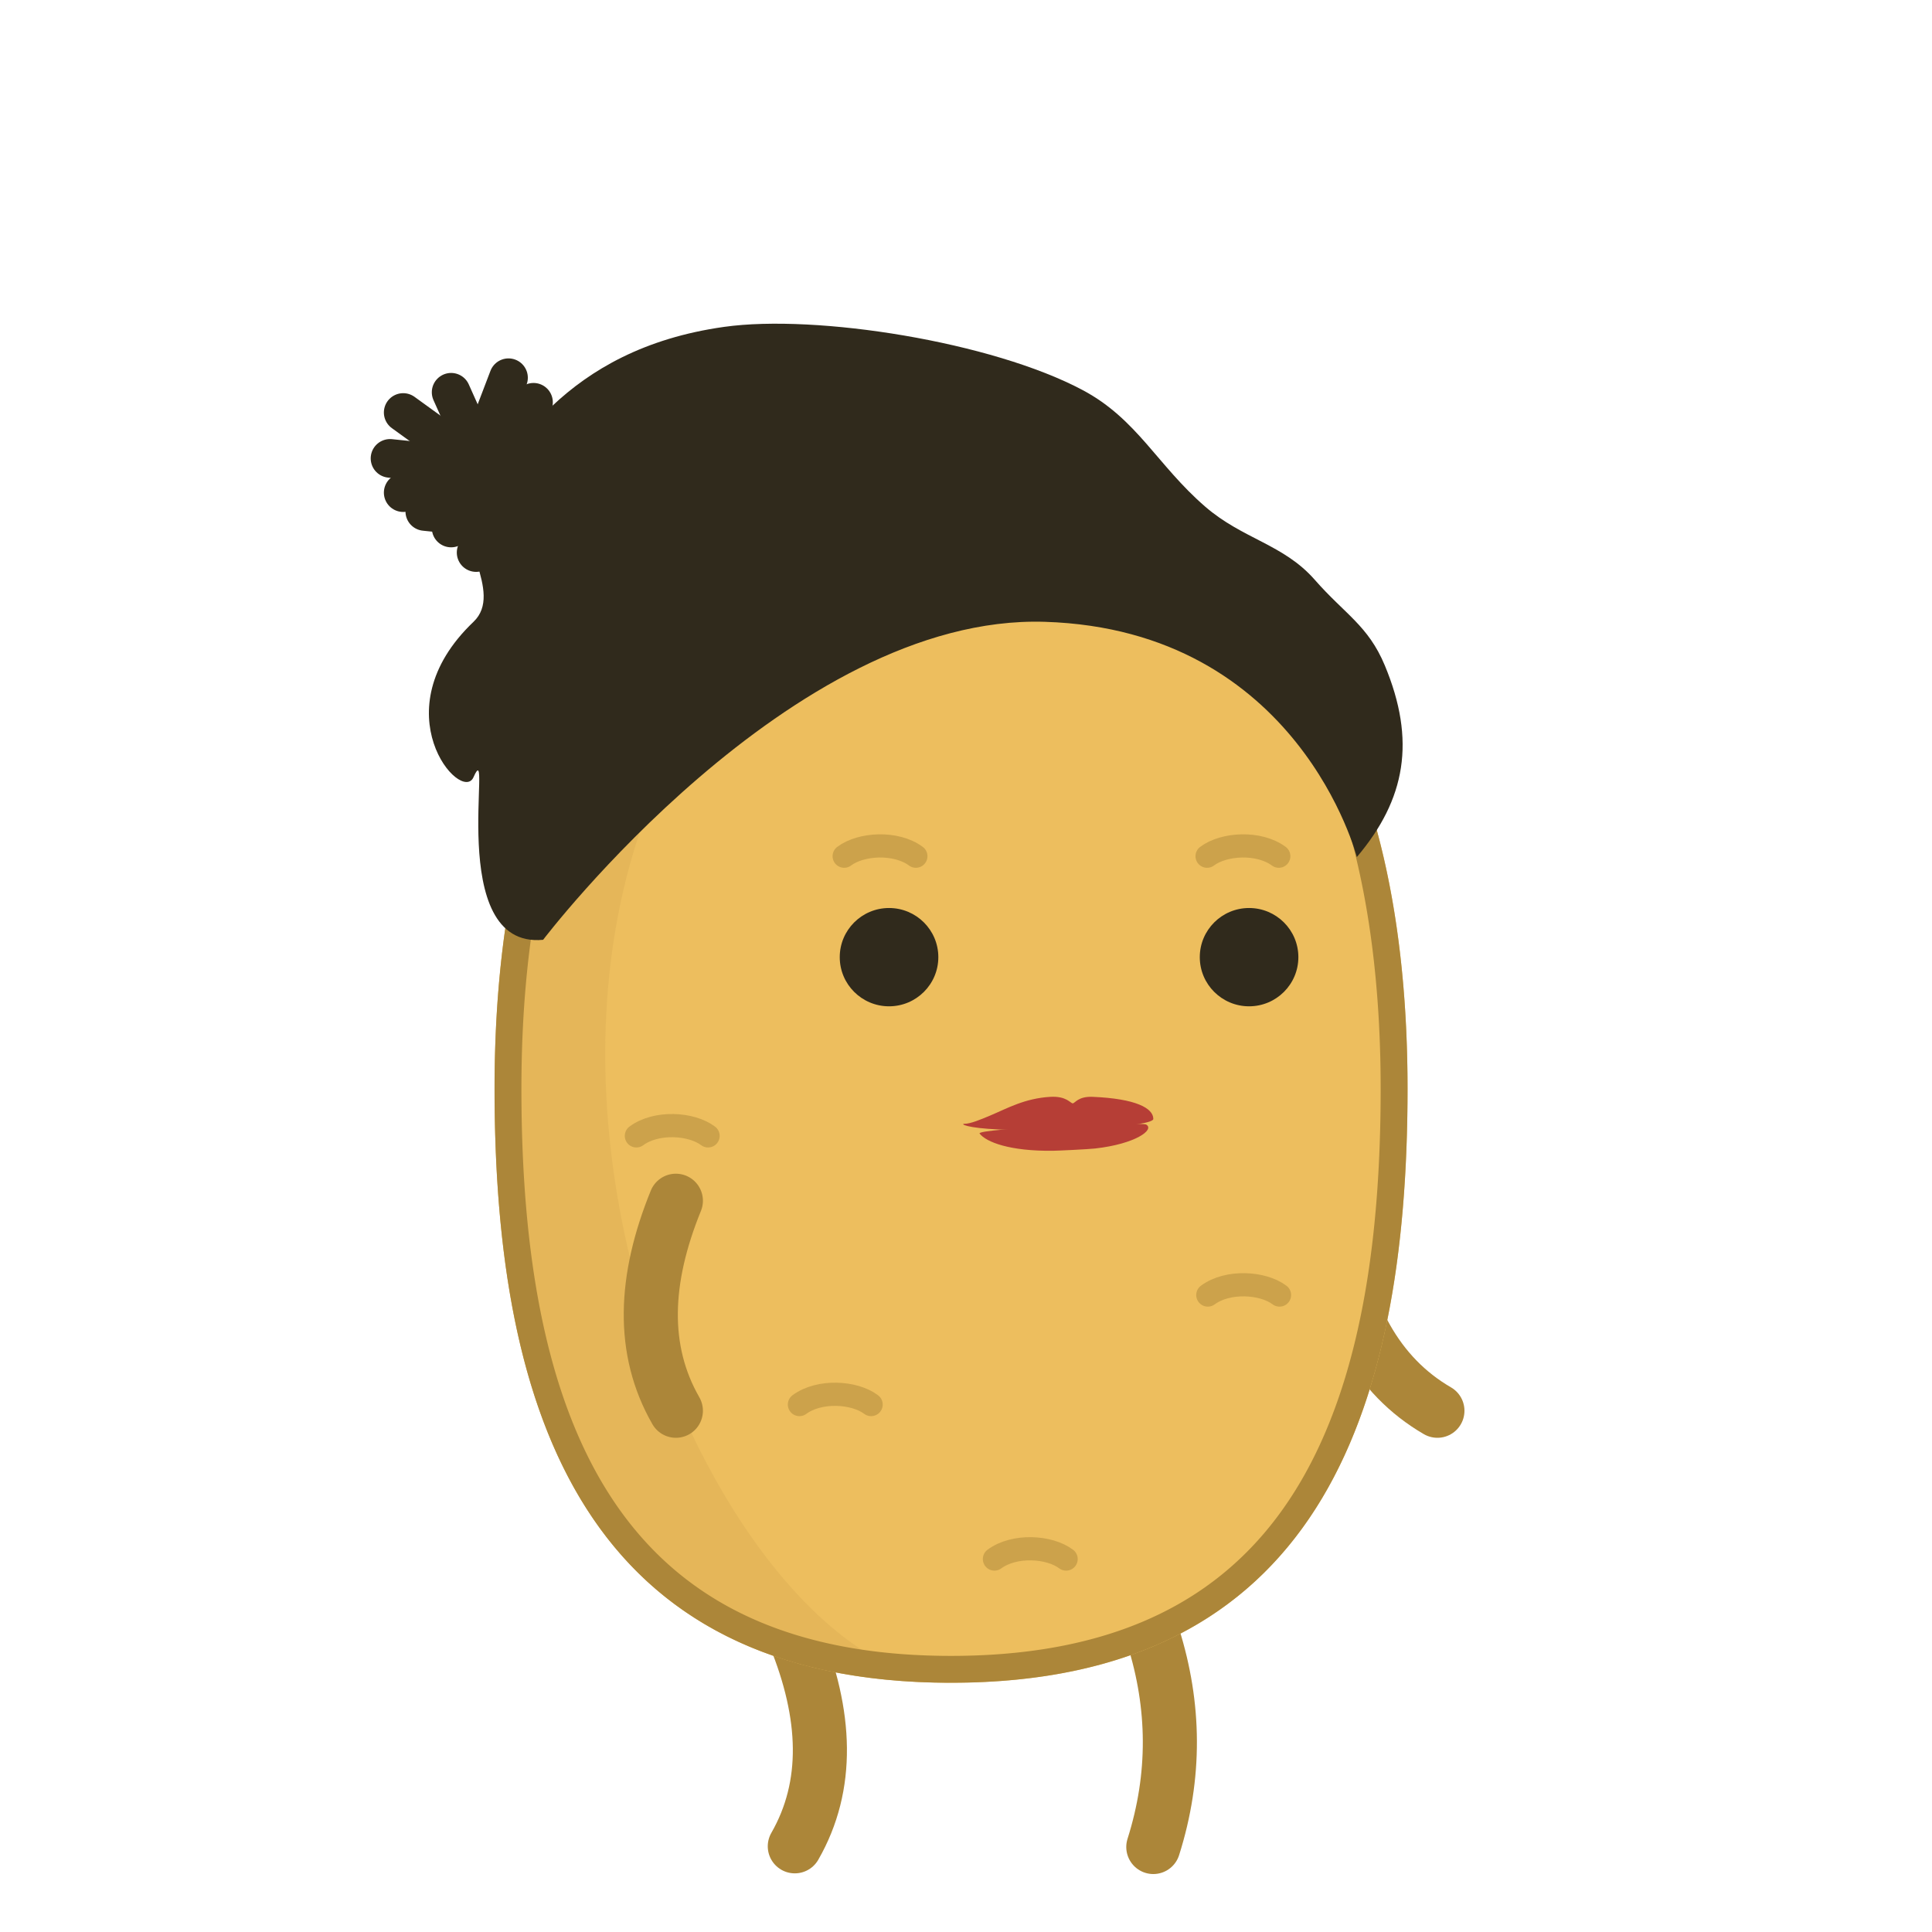 <?xml version="1.0" encoding="UTF-8" standalone="no"?><!DOCTYPE svg PUBLIC "-//W3C//DTD SVG 1.1//EN" "http://www.w3.org/Graphics/SVG/1.1/DTD/svg11.dtd"><svg width="100%" height="100%" viewBox="0 0 250 250" version="1.1" xmlns="http://www.w3.org/2000/svg" xmlns:xlink="http://www.w3.org/1999/xlink" xml:space="preserve" xmlns:serif="http://www.serif.com/" style="fill-rule:evenodd;clip-rule:evenodd;stroke-linecap:round;stroke-linejoin:round;stroke-miterlimit:2;"><rect id="f_beanie" x="0" y="0" width="250" height="250" style="fill:none;"/><g id="girltato"><path d="M102.848,211.737c4.139,10.157 4.511,19.314 0,27.174" style="fill:none;stroke:#ac8639;stroke-width:7px;"/><path d="M149.238,211.826c2.782,8.88 2.93,17.929 0,27.174" style="fill:none;stroke:#ac8639;stroke-width:7px;"/><path d="M172.374,159.017c1.508,10.86 5.778,18.975 13.626,23.533" style="fill:none;stroke:#ac8639;stroke-width:7px;"/><path id="potato" d="M123.068,64c43.66,0 59.069,34.445 59.069,76.872c0,42.427 -12.039,76.872 -59.069,76.872c-47.029,0 -59.068,-34.445 -59.068,-76.872c0,-42.427 15.409,-76.872 59.068,-76.872Z" style="fill:#edbe5e;"/><clipPath id="_clip1"><path d="M123.068,64c43.66,0 59.069,34.445 59.069,76.872c0,42.427 -12.039,76.872 -59.069,76.872c-47.029,0 -59.068,-34.445 -59.068,-76.872c0,-42.427 15.409,-76.872 59.068,-76.872Z"/></clipPath><g clip-path="url(#_clip1)"><path id="shadow" d="M123.068,64c-78.81,35.87 -36.954,151.135 0,153.744c-47.029,0 -59.068,-34.445 -59.068,-76.872c0,-42.427 15.409,-76.872 59.068,-76.872Z" style="fill:#cda24c;fill-opacity:0.251;"/><ellipse id="eye_1" cx="115.041" cy="123.856" rx="6.378" ry="6.36" style="fill:#302a1c;"/><ellipse id="eye_2" cx="161.63" cy="123.856" rx="6.378" ry="6.36" style="fill:#302a1c;"/><g id="eyebrows"><path d="M118.512,110.791c-2.571,-1.903 -7.103,-1.639 -9.277,0" style="fill:none;stroke:#ac8639;stroke-opacity:0.5;stroke-width:3px;"/><path d="M165.474,110.791c-2.57,-1.903 -7.103,-1.639 -9.277,0" style="fill:none;stroke:#ac8639;stroke-opacity:0.5;stroke-width:3px;"/></g><g id="marks"><path d="M82.347,146.983c2.57,-1.903 7.103,-1.639 9.277,0" style="fill:none;stroke:#ac8639;stroke-opacity:0.5;stroke-width:3px;"/><path d="M156.291,167.577c2.571,-1.903 7.103,-1.639 9.277,0" style="fill:none;stroke:#ac8639;stroke-opacity:0.5;stroke-width:3px;"/><path d="M103.445,181.748c2.571,-1.903 7.103,-1.639 9.277,0" style="fill:none;stroke:#ac8639;stroke-opacity:0.5;stroke-width:3px;"/><path d="M128.679,201.739c2.571,-1.904 7.103,-1.639 9.277,0" style="fill:none;stroke:#ac8639;stroke-opacity:0.5;stroke-width:3px;"/></g></g><path d="M123.324,64l0.255,0.002l0.254,0.002l0.254,0.002l0.253,0.004l0.252,0.004l0.251,0.005l0.251,0.006l0.251,0.007l0.249,0.007l0.25,0.008l0.248,0.009l0.248,0.01l0.247,0.011l0.246,0.011l0.246,0.012l0.245,0.013l0.245,0.014l0.244,0.014l0.243,0.015l0.243,0.016l0.242,0.017l0.241,0.017l0.241,0.018l0.24,0.019l0.24,0.02l0.239,0.02l0.238,0.022l0.238,0.022l0.237,0.022l0.236,0.024l0.236,0.024l0.235,0.025l0.234,0.026l0.234,0.026l0.233,0.028l0.233,0.028l0.232,0.028l0.231,0.03l0.231,0.03l0.23,0.031l0.23,0.032l0.229,0.032l0.228,0.033l0.227,0.034l0.227,0.035l0.227,0.035l0.226,0.036l0.225,0.037l0.224,0.038l0.224,0.038l0.223,0.039l0.223,0.04l0.222,0.04l0.221,0.042l0.221,0.042l0.221,0.042l0.219,0.044l0.219,0.044l0.218,0.045l0.218,0.045l0.217,0.046l0.217,0.047l0.216,0.048l0.215,0.048l0.215,0.049l0.214,0.05l0.213,0.051l0.213,0.051l0.212,0.052l0.212,0.053l0.211,0.053l0.211,0.054l0.209,0.055l0.21,0.055l0.208,0.056l0.208,0.057l0.208,0.058l0.207,0.058l0.206,0.059l0.206,0.06l0.205,0.06l0.204,0.061l0.204,0.062l0.203,0.062l0.203,0.063l0.202,0.064l0.201,0.064l0.201,0.065l0.2,0.066l0.2,0.067l0.199,0.067l0.198,0.068l0.198,0.068l0.198,0.07l0.196,0.069l0.196,0.071l0.196,0.071l0.195,0.072l0.194,0.073l0.194,0.073l0.193,0.074l0.193,0.075l0.191,0.075l0.192,0.076l0.191,0.076l0.19,0.078l0.189,0.078l0.19,0.078l0.188,0.079l0.188,0.08l0.187,0.081l0.187,0.081l0.186,0.082l0.186,0.082l0.184,0.084l0.185,0.083l0.184,0.085l0.183,0.085l0.183,0.086l0.182,0.086l0.181,0.087l0.181,0.088l0.18,0.088l0.18,0.089l0.179,0.09l0.179,0.09l0.178,0.091l0.177,0.092l0.177,0.092l0.177,0.093l0.175,0.093l0.176,0.094l0.174,0.095l0.174,0.095l0.174,0.096l0.173,0.097l0.172,0.097l0.172,0.098l0.171,0.098l0.171,0.099l0.17,0.1l0.169,0.1l0.169,0.101l0.168,0.102l0.168,0.102l0.168,0.103l0.166,0.103l0.166,0.104l0.166,0.105l0.165,0.105l0.164,0.106l0.164,0.107l0.164,0.107l0.162,0.107l0.163,0.109l0.161,0.108l0.161,0.11l0.161,0.11l0.16,0.111l0.159,0.111l0.159,0.112l0.158,0.112l0.158,0.114l0.157,0.113l0.157,0.114l0.156,0.115l0.156,0.116l0.155,0.116l0.154,0.117l0.154,0.117l0.154,0.118l0.152,0.118l0.153,0.119l0.151,0.119l0.152,0.121l0.15,0.12l0.15,0.122l0.15,0.122l0.149,0.122l0.148,0.123l0.148,0.124l0.148,0.124l0.146,0.125l0.147,0.125l0.145,0.126l0.146,0.126l0.144,0.127l0.144,0.128l0.144,0.128l0.143,0.129l0.143,0.129l0.142,0.13l0.141,0.13l0.141,0.131l0.14,0.132l0.14,0.132l0.14,0.132l0.138,0.134l0.139,0.133l0.137,0.135l0.137,0.135l0.137,0.135l0.136,0.136l0.136,0.136l0.135,0.137l0.134,0.138l0.134,0.138l0.134,0.139l0.133,0.139l0.132,0.14l0.132,0.14l0.132,0.141l0.13,0.141l0.131,0.142l0.129,0.142l0.13,0.143l0.129,0.144l0.128,0.144l0.127,0.145l0.128,0.145l0.126,0.145l0.127,0.146l0.125,0.147l0.125,0.147l0.125,0.148l0.124,0.148l0.124,0.149l0.123,0.149l0.122,0.15l0.122,0.15l0.122,0.151l0.121,0.151l0.12,0.152l0.12,0.153l0.12,0.152l0.119,0.154l0.118,0.154l0.118,0.154l0.117,0.155l0.117,0.155l0.117,0.156l0.116,0.157l0.115,0.156l0.115,0.158l0.114,0.158l0.114,0.158l0.113,0.159l0.113,0.159l0.113,0.16l0.111,0.161l0.112,0.161l0.111,0.161l0.11,0.162l0.11,0.162l0.109,0.163l0.109,0.163l0.108,0.164l0.108,0.164l0.108,0.165l0.106,0.165l0.107,0.166l0.106,0.166l0.105,0.167l0.105,0.167l0.104,0.168l0.104,0.168l0.104,0.168l0.102,0.169l0.103,0.17l0.102,0.17l0.101,0.17l0.101,0.171l0.101,0.172l0.1,0.171l0.099,0.173l0.099,0.172l0.098,0.174l0.098,0.173l0.098,0.175l0.097,0.174l0.097,0.175l0.096,0.176l0.095,0.176l0.095,0.176l0.095,0.177l0.094,0.177l0.094,0.178l0.093,0.178l0.092,0.179l0.093,0.179l0.091,0.18l0.092,0.18l0.09,0.18l0.091,0.181l0.09,0.181l0.089,0.182l0.089,0.182l0.088,0.183l0.088,0.183l0.087,0.183l0.087,0.184l0.087,0.185l0.086,0.184l0.085,0.186l0.085,0.185l0.085,0.186l0.084,0.187l0.084,0.187l0.083,0.187l0.083,0.188l0.082,0.188l0.082,0.189l0.081,0.189l0.081,0.189l0.08,0.19l0.08,0.19l0.08,0.191l0.079,0.191l0.078,0.192l0.078,0.192l0.078,0.192l0.077,0.193l0.077,0.193l0.076,0.193l0.076,0.194l0.075,0.195l0.075,0.194l0.074,0.195l0.074,0.196l0.074,0.196l0.073,0.196l0.072,0.197l0.072,0.197l0.072,0.198l0.071,0.198l0.071,0.198l0.07,0.199l0.07,0.199l0.069,0.199l0.069,0.2l0.069,0.2l0.068,0.201l0.067,0.201l0.067,0.201l0.067,0.202l0.066,0.202l0.066,0.203l0.065,0.203l0.065,0.203l0.065,0.204l0.064,0.204l0.063,0.204l0.063,0.205l0.063,0.205l0.062,0.206l0.062,0.206l0.062,0.206l0.06,0.206l0.061,0.207l0.06,0.208l0.059,0.207l0.06,0.209l0.058,0.208l0.059,0.209l0.057,0.209l0.058,0.209l0.057,0.21l0.056,0.21l0.056,0.211l0.056,0.211l0.055,0.211l0.055,0.212l0.054,0.212l0.054,0.212l0.054,0.213l0.053,0.213l0.052,0.213l0.053,0.214l0.051,0.214l0.052,0.214l0.051,0.215l0.05,0.215l0.05,0.215l0.05,0.216l0.049,0.216l0.049,0.216l0.048,0.217l0.048,0.217l0.048,0.217l0.047,0.218l0.046,0.218l0.047,0.218l0.045,0.219l0.046,0.219l0.045,0.219l0.044,0.219l0.045,0.22l0.043,0.221l0.044,0.22l0.042,0.221l0.043,0.221l0.042,0.222l0.042,0.222l0.041,0.222l0.041,0.222l0.04,0.223l0.04,0.223l0.04,0.223l0.039,0.224l0.039,0.224l0.038,0.224l0.038,0.225l0.037,0.225l0.037,0.225l0.037,0.225l0.036,0.226l0.036,0.226l0.036,0.226l0.035,0.227l0.035,0.227l0.034,0.227l0.034,0.228l0.033,0.227l0.033,0.228l0.033,0.229l0.032,0.228l0.032,0.229l0.031,0.23l0.032,0.229l0.03,0.23l0.03,0.23l0.03,0.23l0.03,0.231l0.029,0.231l0.028,0.231l0.029,0.231l0.028,0.232l0.027,0.232l0.027,0.232l0.027,0.233l0.026,0.233l0.026,0.233l0.026,0.233l0.025,0.233l0.024,0.234l0.025,0.234l0.024,0.235l0.023,0.234l0.023,0.235l0.023,0.235l0.022,0.236l0.022,0.235l0.022,0.236l0.021,0.236l0.021,0.237l0.021,0.236l0.02,0.237l0.019,0.237l0.02,0.238l0.019,0.237l0.018,0.238l0.018,0.238l0.018,0.239l0.018,0.238l0.017,0.239l0.016,0.239l0.016,0.239l0.016,0.24l0.016,0.24l0.015,0.24l0.015,0.24l0.014,0.24l0.014,0.241l0.014,0.241l0.013,0.241l0.013,0.242l0.012,0.241l0.013,0.242l0.011,0.242l0.012,0.242l0.011,0.243l0.01,0.242l0.011,0.243l0.01,0.243l0.009,0.244l0.018,0.487l0.017,0.488l0.015,0.489l0.013,0.49l0.012,0.491l0.011,0.491l0.009,0.492l0.008,0.493l0.007,0.494l0.005,0.495l0.003,0.495l0.002,0.496l0.001,0.497l-0.001,0.497l-0.001,0.496l-0.003,0.495l-0.004,0.495l-0.005,0.494l-0.006,0.493l-0.007,0.492l-0.009,0.491l-0.01,0.491l-0.01,0.49l-0.013,0.489l-0.013,0.488l-0.014,0.487l-0.016,0.487l-0.017,0.485l-0.018,0.485l-0.019,0.484l-0.021,0.483l-0.021,0.482l-0.023,0.481l-0.025,0.48l-0.025,0.479l-0.027,0.479l-0.028,0.477l-0.03,0.477l-0.031,0.475l-0.032,0.475l-0.033,0.473l-0.035,0.473l-0.036,0.471l-0.037,0.471l-0.039,0.469l-0.04,0.469l-0.042,0.467l-0.043,0.466l-0.044,0.466l-0.023,0.232l-0.023,0.232l-0.023,0.232l-0.024,0.231l-0.024,0.231l-0.024,0.231l-0.025,0.231l-0.025,0.23l-0.026,0.23l-0.026,0.23l-0.026,0.229l-0.026,0.23l-0.027,0.228l-0.028,0.229l-0.027,0.228l-0.028,0.229l-0.029,0.227l-0.029,0.228l-0.029,0.227l-0.029,0.227l-0.03,0.227l-0.03,0.226l-0.031,0.226l-0.031,0.226l-0.031,0.225l-0.032,0.225l-0.032,0.225l-0.033,0.225l-0.033,0.224l-0.033,0.224l-0.034,0.224l-0.034,0.223l-0.034,0.223l-0.035,0.223l-0.035,0.222l-0.035,0.222l-0.036,0.222l-0.037,0.222l-0.036,0.221l-0.037,0.221l-0.038,0.22l-0.038,0.221l-0.038,0.219l-0.039,0.22l-0.039,0.219l-0.039,0.219l-0.04,0.219l-0.04,0.218l-0.041,0.218l-0.041,0.218l-0.042,0.217l-0.041,0.217l-0.043,0.217l-0.042,0.216l-0.043,0.216l-0.044,0.216l-0.044,0.215l-0.044,0.215l-0.045,0.215l-0.045,0.214l-0.045,0.214l-0.046,0.214l-0.047,0.213l-0.046,0.213l-0.048,0.213l-0.047,0.212l-0.048,0.212l-0.049,0.212l-0.048,0.211l-0.05,0.211l-0.049,0.211l-0.05,0.21l-0.051,0.21l-0.051,0.209l-0.051,0.209l-0.052,0.209l-0.052,0.208l-0.053,0.209l-0.053,0.207l-0.054,0.208l-0.054,0.207l-0.054,0.206l-0.055,0.206l-0.055,0.206l-0.056,0.206l-0.056,0.205l-0.056,0.205l-0.057,0.204l-0.058,0.204l-0.058,0.204l-0.058,0.203l-0.059,0.203l-0.059,0.203l-0.06,0.202l-0.06,0.202l-0.06,0.201l-0.061,0.201l-0.062,0.201l-0.062,0.2l-0.062,0.2l-0.063,0.199l-0.063,0.199l-0.064,0.199l-0.064,0.198l-0.065,0.198l-0.065,0.198l-0.065,0.197l-0.066,0.197l-0.067,0.196l-0.067,0.196l-0.067,0.195l-0.068,0.196l-0.068,0.194l-0.069,0.195l-0.069,0.194l-0.07,0.193l-0.07,0.193l-0.071,0.193l-0.071,0.192l-0.071,0.192l-0.072,0.192l-0.073,0.191l-0.073,0.191l-0.073,0.19l-0.074,0.19l-0.075,0.189l-0.075,0.189l-0.075,0.189l-0.076,0.188l-0.076,0.188l-0.077,0.187l-0.077,0.187l-0.078,0.187l-0.078,0.186l-0.079,0.185l-0.079,0.185l-0.08,0.185l-0.08,0.185l-0.081,0.184l-0.081,0.183l-0.082,0.183l-0.082,0.183l-0.083,0.182l-0.083,0.182l-0.084,0.181l-0.084,0.181l-0.085,0.18l-0.085,0.18l-0.086,0.18l-0.086,0.179l-0.087,0.179l-0.087,0.178l-0.088,0.178l-0.088,0.177l-0.089,0.177l-0.089,0.176l-0.09,0.176l-0.09,0.176l-0.091,0.175l-0.091,0.174l-0.092,0.175l-0.092,0.173l-0.093,0.173l-0.093,0.173l-0.094,0.173l-0.094,0.171l-0.095,0.172l-0.096,0.171l-0.096,0.17l-0.096,0.17l-0.097,0.17l-0.098,0.169l-0.098,0.168l-0.098,0.168l-0.099,0.168l-0.1,0.167l-0.1,0.167l-0.101,0.166l-0.101,0.166l-0.102,0.165l-0.102,0.165l-0.103,0.164l-0.103,0.164l-0.104,0.163l-0.104,0.163l-0.105,0.162l-0.106,0.162l-0.106,0.161l-0.107,0.161l-0.107,0.161l-0.107,0.159l-0.109,0.16l-0.108,0.159l-0.11,0.158l-0.11,0.158l-0.11,0.157l-0.111,0.157l-0.112,0.157l-0.112,0.156l-0.112,0.155l-0.113,0.155l-0.114,0.154l-0.114,0.154l-0.115,0.154l-0.116,0.152l-0.116,0.153l-0.116,0.152l-0.117,0.151l-0.118,0.151l-0.118,0.15l-0.119,0.15l-0.119,0.149l-0.12,0.149l-0.121,0.148l-0.121,0.148l-0.121,0.147l-0.123,0.147l-0.122,0.146l-0.124,0.145l-0.124,0.145l-0.124,0.145l-0.125,0.144l-0.126,0.143l-0.126,0.143l-0.127,0.143l-0.127,0.142l-0.128,0.141l-0.129,0.141l-0.129,0.14l-0.13,0.14l-0.13,0.139l-0.131,0.139l-0.131,0.138l-0.132,0.138l-0.133,0.137l-0.133,0.136l-0.134,0.136l-0.134,0.135l-0.135,0.135l-0.136,0.135l-0.136,0.133l-0.137,0.133l-0.137,0.133l-0.138,0.132l-0.139,0.132l-0.139,0.131l-0.14,0.13l-0.14,0.13l-0.141,0.129l-0.142,0.129l-0.142,0.128l-0.143,0.128l-0.144,0.127l-0.144,0.126l-0.144,0.126l-0.146,0.125l-0.145,0.125l-0.147,0.124l-0.147,0.124l-0.148,0.123l-0.148,0.122l-0.149,0.122l-0.15,0.122l-0.15,0.12l-0.151,0.12l-0.151,0.12l-0.152,0.119l-0.153,0.118l-0.153,0.118l-0.154,0.117l-0.155,0.117l-0.155,0.116l-0.156,0.116l-0.156,0.114l-0.157,0.115l-0.158,0.113l-0.158,0.113l-0.159,0.113l-0.16,0.112l-0.16,0.111l-0.161,0.111l-0.161,0.11l-0.162,0.109l-0.163,0.109l-0.164,0.109l-0.164,0.107l-0.164,0.107l-0.166,0.107l-0.166,0.106l-0.166,0.105l-0.168,0.105l-0.168,0.104l-0.168,0.103l-0.17,0.103l-0.169,0.102l-0.171,0.102l-0.171,0.101l-0.172,0.1l-0.173,0.1l-0.173,0.099l-0.174,0.098l-0.174,0.098l-0.175,0.097l-0.176,0.097l-0.176,0.096l-0.178,0.095l-0.177,0.095l-0.179,0.094l-0.179,0.093l-0.18,0.093l-0.18,0.092l-0.181,0.092l-0.182,0.091l-0.183,0.09l-0.183,0.09l-0.184,0.089l-0.184,0.088l-0.185,0.088l-0.186,0.087l-0.187,0.086l-0.187,0.086l-0.188,0.085l-0.188,0.085l-0.189,0.083l-0.19,0.084l-0.191,0.082l-0.191,0.082l-0.192,0.081l-0.193,0.081l-0.193,0.08l-0.194,0.079l-0.195,0.078l-0.195,0.078l-0.196,0.078l-0.197,0.076l-0.198,0.076l-0.198,0.075l-0.199,0.075l-0.199,0.074l-0.2,0.073l-0.201,0.073l-0.202,0.072l-0.202,0.071l-0.203,0.07l-0.204,0.07l-0.205,0.07l-0.205,0.068l-0.206,0.068l-0.206,0.067l-0.208,0.067l-0.208,0.066l-0.208,0.065l-0.21,0.064l-0.21,0.064l-0.211,0.063l-0.211,0.062l-0.212,0.062l-0.213,0.061l-0.214,0.06l-0.215,0.06l-0.215,0.059l-0.216,0.058l-0.216,0.058l-0.217,0.057l-0.218,0.056l-0.219,0.055l-0.22,0.055l-0.22,0.054l-0.221,0.053l-0.221,0.053l-0.223,0.052l-0.223,0.051l-0.224,0.051l-0.224,0.05l-0.226,0.049l-0.226,0.048l-0.226,0.048l-0.228,0.047l-0.228,0.046l-0.229,0.045l-0.23,0.045l-0.23,0.044l-0.232,0.044l-0.232,0.042l-0.232,0.042l-0.234,0.042l-0.234,0.04l-0.235,0.04l-0.236,0.039l-0.236,0.038l-0.237,0.038l-0.238,0.037l-0.239,0.036l-0.239,0.035l-0.24,0.035l-0.241,0.034l-0.242,0.033l-0.242,0.032l-0.244,0.032l-0.244,0.031l-0.244,0.03l-0.246,0.03l-0.246,0.028l-0.247,0.028l-0.248,0.028l-0.248,0.026l-0.25,0.026l-0.25,0.025l-0.251,0.024l-0.251,0.023l-0.253,0.023l-0.253,0.022l-0.254,0.021l-0.254,0.021l-0.256,0.02l-0.256,0.019l-0.257,0.018l-0.258,0.017l-0.259,0.017l-0.259,0.016l-0.26,0.015l-0.261,0.014l-0.262,0.014l-0.262,0.013l-0.264,0.012l-0.264,0.011l-0.264,0.011l-0.266,0.01l-0.267,0.009l-0.267,0.008l-0.268,0.007l-0.269,0.007l-0.269,0.006l-0.27,0.005l-0.272,0.004l-0.272,0.004l-0.272,0.002l-0.274,0.002l-0.274,0.002l-0.276,0l-0.275,0l-0.274,-0.002l-0.274,-0.002l-0.272,-0.002l-0.272,-0.004l-0.272,-0.004l-0.27,-0.005l-0.269,-0.006l-0.269,-0.007l-0.268,-0.007l-0.268,-0.008l-0.266,-0.009l-0.266,-0.01l-0.264,-0.011l-0.264,-0.011l-0.264,-0.012l-0.262,-0.013l-0.262,-0.014l-0.261,-0.014l-0.26,-0.015l-0.259,-0.016l-0.259,-0.017l-0.258,-0.017l-0.257,-0.018l-0.256,-0.019l-0.256,-0.02l-0.254,-0.021l-0.254,-0.021l-0.253,-0.022l-0.253,-0.023l-0.251,-0.023l-0.251,-0.024l-0.25,-0.025l-0.25,-0.026l-0.248,-0.026l-0.248,-0.028l-0.247,-0.028l-0.246,-0.028l-0.246,-0.03l-0.244,-0.03l-0.244,-0.031l-0.244,-0.032l-0.242,-0.032l-0.242,-0.033l-0.241,-0.034l-0.24,-0.035l-0.239,-0.035l-0.239,-0.036l-0.238,-0.037l-0.237,-0.038l-0.236,-0.038l-0.236,-0.039l-0.235,-0.04l-0.234,-0.04l-0.234,-0.042l-0.232,-0.042l-0.232,-0.042l-0.232,-0.044l-0.23,-0.044l-0.23,-0.045l-0.229,-0.045l-0.228,-0.046l-0.228,-0.047l-0.226,-0.048l-0.226,-0.048l-0.226,-0.049l-0.224,-0.05l-0.224,-0.051l-0.223,-0.051l-0.223,-0.052l-0.221,-0.053l-0.221,-0.053l-0.22,-0.054l-0.22,-0.055l-0.219,-0.055l-0.218,-0.056l-0.217,-0.057l-0.216,-0.058l-0.216,-0.058l-0.215,-0.059l-0.215,-0.06l-0.214,-0.06l-0.213,-0.061l-0.212,-0.062l-0.211,-0.062l-0.211,-0.063l-0.21,-0.064l-0.21,-0.064l-0.208,-0.065l-0.208,-0.066l-0.208,-0.067l-0.206,-0.067l-0.206,-0.068l-0.205,-0.068l-0.205,-0.07l-0.204,-0.07l-0.203,-0.07l-0.202,-0.071l-0.202,-0.072l-0.201,-0.073l-0.2,-0.073l-0.199,-0.074l-0.199,-0.075l-0.199,-0.075l-0.197,-0.076l-0.197,-0.076l-0.196,-0.078l-0.195,-0.078l-0.195,-0.078l-0.194,-0.079l-0.193,-0.08l-0.193,-0.081l-0.192,-0.081l-0.191,-0.082l-0.191,-0.082l-0.19,-0.084l-0.189,-0.083l-0.188,-0.085l-0.188,-0.085l-0.188,-0.086l-0.186,-0.086l-0.186,-0.087l-0.185,-0.088l-0.184,-0.088l-0.184,-0.089l-0.183,-0.09l-0.183,-0.09l-0.182,-0.091l-0.181,-0.092l-0.18,-0.092l-0.18,-0.093l-0.179,-0.093l-0.179,-0.094l-0.177,-0.095l-0.178,-0.095l-0.176,-0.096l-0.176,-0.097l-0.175,-0.097l-0.174,-0.098l-0.174,-0.098l-0.173,-0.099l-0.173,-0.1l-0.172,-0.1l-0.171,-0.101l-0.171,-0.102l-0.169,-0.102l-0.17,-0.103l-0.168,-0.103l-0.168,-0.104l-0.168,-0.105l-0.166,-0.105l-0.166,-0.106l-0.166,-0.107l-0.164,-0.107l-0.164,-0.107l-0.164,-0.109l-0.163,-0.109l-0.162,-0.109l-0.161,-0.11l-0.161,-0.111l-0.16,-0.111l-0.16,-0.112l-0.159,-0.113l-0.158,-0.113l-0.158,-0.113l-0.157,-0.115l-0.156,-0.114l-0.156,-0.116l-0.155,-0.116l-0.155,-0.117l-0.154,-0.117l-0.153,-0.118l-0.153,-0.118l-0.152,-0.119l-0.151,-0.12l-0.151,-0.12l-0.15,-0.12l-0.15,-0.122l-0.149,-0.122l-0.148,-0.122l-0.148,-0.123l-0.147,-0.124l-0.147,-0.124l-0.145,-0.125l-0.146,-0.125l-0.144,-0.126l-0.144,-0.126l-0.144,-0.127l-0.143,-0.128l-0.142,-0.128l-0.142,-0.129l-0.141,-0.129l-0.14,-0.13l-0.14,-0.13l-0.139,-0.131l-0.139,-0.132l-0.138,-0.132l-0.137,-0.133l-0.137,-0.133l-0.136,-0.133l-0.136,-0.135l-0.135,-0.135l-0.134,-0.135l-0.134,-0.136l-0.133,-0.136l-0.133,-0.137l-0.132,-0.138l-0.131,-0.138l-0.131,-0.139l-0.13,-0.139l-0.13,-0.14l-0.129,-0.14l-0.129,-0.141l-0.128,-0.141l-0.127,-0.142l-0.127,-0.143l-0.126,-0.143l-0.126,-0.143l-0.125,-0.144l-0.124,-0.145l-0.124,-0.145l-0.124,-0.145l-0.122,-0.146l-0.123,-0.147l-0.121,-0.147l-0.121,-0.148l-0.121,-0.148l-0.12,-0.149l-0.119,-0.149l-0.119,-0.15l-0.118,-0.15l-0.118,-0.151l-0.117,-0.151l-0.116,-0.152l-0.116,-0.153l-0.116,-0.152l-0.115,-0.154l-0.114,-0.154l-0.114,-0.154l-0.113,-0.155l-0.112,-0.155l-0.112,-0.156l-0.112,-0.157l-0.111,-0.157l-0.11,-0.157l-0.11,-0.158l-0.11,-0.158l-0.108,-0.159l-0.109,-0.16l-0.107,-0.159l-0.107,-0.161l-0.107,-0.161l-0.106,-0.161l-0.106,-0.162l-0.105,-0.162l-0.104,-0.163l-0.104,-0.163l-0.103,-0.164l-0.103,-0.164l-0.102,-0.165l-0.102,-0.165l-0.101,-0.166l-0.101,-0.166l-0.1,-0.167l-0.1,-0.167l-0.099,-0.168l-0.098,-0.168l-0.098,-0.168l-0.098,-0.169l-0.097,-0.17l-0.096,-0.17l-0.096,-0.17l-0.096,-0.171l-0.095,-0.172l-0.094,-0.171l-0.094,-0.173l-0.093,-0.173l-0.093,-0.173l-0.092,-0.173l-0.092,-0.175l-0.091,-0.174l-0.091,-0.175l-0.09,-0.176l-0.09,-0.176l-0.089,-0.176l-0.089,-0.177l-0.088,-0.177l-0.088,-0.178l-0.087,-0.178l-0.087,-0.179l-0.086,-0.179l-0.086,-0.18l-0.085,-0.18l-0.085,-0.18l-0.084,-0.181l-0.084,-0.181l-0.083,-0.182l-0.083,-0.182l-0.082,-0.183l-0.082,-0.183l-0.081,-0.183l-0.081,-0.184l-0.08,-0.185l-0.08,-0.185l-0.079,-0.185l-0.079,-0.185l-0.078,-0.186l-0.078,-0.187l-0.077,-0.187l-0.077,-0.187l-0.076,-0.188l-0.076,-0.188l-0.075,-0.189l-0.075,-0.189l-0.075,-0.189l-0.074,-0.19l-0.073,-0.19l-0.073,-0.191l-0.073,-0.191l-0.072,-0.192l-0.071,-0.192l-0.072,-0.192l-0.07,-0.193l-0.07,-0.193l-0.07,-0.193l-0.069,-0.194l-0.069,-0.195l-0.068,-0.194l-0.068,-0.196l-0.068,-0.195l-0.066,-0.196l-0.067,-0.196l-0.066,-0.197l-0.065,-0.197l-0.065,-0.198l-0.065,-0.198l-0.064,-0.198l-0.064,-0.199l-0.063,-0.199l-0.063,-0.199l-0.062,-0.2l-0.062,-0.2l-0.062,-0.201l-0.061,-0.201l-0.06,-0.201l-0.06,-0.202l-0.06,-0.202l-0.059,-0.203l-0.059,-0.203l-0.058,-0.203l-0.058,-0.204l-0.058,-0.204l-0.057,-0.204l-0.056,-0.205l-0.056,-0.205l-0.056,-0.206l-0.055,-0.206l-0.055,-0.206l-0.054,-0.206l-0.054,-0.207l-0.054,-0.208l-0.053,-0.207l-0.053,-0.209l-0.052,-0.208l-0.052,-0.209l-0.051,-0.209l-0.051,-0.209l-0.051,-0.21l-0.05,-0.21l-0.049,-0.211l-0.05,-0.211l-0.048,-0.211l-0.049,-0.212l-0.048,-0.212l-0.047,-0.212l-0.048,-0.213l-0.046,-0.213l-0.047,-0.213l-0.046,-0.214l-0.045,-0.214l-0.045,-0.214l-0.045,-0.215l-0.044,-0.215l-0.044,-0.215l-0.044,-0.216l-0.043,-0.216l-0.042,-0.216l-0.043,-0.217l-0.041,-0.217l-0.042,-0.217l-0.041,-0.218l-0.041,-0.218l-0.04,-0.218l-0.04,-0.219l-0.039,-0.219l-0.039,-0.219l-0.039,-0.22l-0.038,-0.219l-0.038,-0.221l-0.038,-0.22l-0.037,-0.221l-0.036,-0.221l-0.037,-0.222l-0.036,-0.222l-0.035,-0.222l-0.035,-0.222l-0.035,-0.223l-0.035,-0.223l-0.034,-0.223l-0.033,-0.224l-0.033,-0.224l-0.033,-0.224l-0.033,-0.225l-0.032,-0.225l-0.032,-0.225l-0.031,-0.225l-0.031,-0.226l-0.031,-0.226l-0.03,-0.226l-0.03,-0.227l-0.029,-0.227l-0.029,-0.227l-0.029,-0.228l-0.029,-0.227l-0.028,-0.229l-0.027,-0.228l-0.028,-0.229l-0.027,-0.228l-0.026,-0.23l-0.026,-0.229l-0.026,-0.23l-0.026,-0.23l-0.025,-0.23l-0.025,-0.231l-0.024,-0.231l-0.024,-0.231l-0.024,-0.231l-0.023,-0.232l-0.023,-0.232l-0.023,-0.232l-0.044,-0.466l-0.043,-0.466l-0.042,-0.467l-0.04,-0.469l-0.039,-0.469l-0.037,-0.471l-0.036,-0.471l-0.035,-0.473l-0.033,-0.473l-0.032,-0.475l-0.031,-0.475l-0.03,-0.477l-0.028,-0.477l-0.027,-0.479l-0.025,-0.479l-0.025,-0.48l-0.023,-0.481l-0.021,-0.482l-0.021,-0.483l-0.019,-0.484l-0.018,-0.485l-0.017,-0.485l-0.016,-0.487l-0.014,-0.487l-0.013,-0.488l-0.013,-0.489l-0.01,-0.49l-0.01,-0.491l-0.009,-0.491l-0.007,-0.492l-0.006,-0.493l-0.005,-0.494l-0.004,-0.495l-0.003,-0.495l-0.001,-0.496l-0.001,-0.497l0.001,-0.497l0.002,-0.496l0.003,-0.495l0.005,-0.495l0.007,-0.494l0.008,-0.493l0.009,-0.492l0.011,-0.491l0.012,-0.491l0.013,-0.49l0.015,-0.489l0.017,-0.488l0.018,-0.487l0.009,-0.244l0.01,-0.243l0.011,-0.243l0.01,-0.242l0.011,-0.243l0.012,-0.242l0.011,-0.242l0.013,-0.242l0.012,-0.241l0.013,-0.242l0.013,-0.241l0.014,-0.241l0.014,-0.241l0.014,-0.24l0.015,-0.24l0.015,-0.24l0.016,-0.24l0.016,-0.24l0.016,-0.239l0.016,-0.239l0.017,-0.239l0.018,-0.238l0.018,-0.239l0.018,-0.238l0.018,-0.238l0.019,-0.237l0.02,-0.238l0.019,-0.237l0.02,-0.237l0.021,-0.236l0.021,-0.237l0.021,-0.236l0.021,-0.236l0.022,-0.235l0.023,-0.236l0.023,-0.235l0.023,-0.235l0.023,-0.234l0.024,-0.235l0.025,-0.234l0.024,-0.234l0.025,-0.233l0.026,-0.233l0.026,-0.233l0.026,-0.233l0.027,-0.233l0.027,-0.232l0.027,-0.232l0.028,-0.232l0.029,-0.231l0.028,-0.231l0.029,-0.231l0.03,-0.231l0.03,-0.23l0.03,-0.23l0.03,-0.23l0.031,-0.229l0.032,-0.23l0.032,-0.229l0.032,-0.228l0.033,-0.229l0.033,-0.228l0.033,-0.227l0.034,-0.228l0.034,-0.227l0.035,-0.227l0.035,-0.227l0.036,-0.226l0.035,-0.226l0.037,-0.226l0.036,-0.225l0.038,-0.225l0.037,-0.225l0.038,-0.225l0.038,-0.224l0.039,-0.224l0.039,-0.224l0.04,-0.223l0.04,-0.223l0.04,-0.223l0.041,-0.222l0.041,-0.222l0.042,-0.222l0.042,-0.222l0.043,-0.221l0.042,-0.221l0.044,-0.22l0.043,-0.221l0.045,-0.22l0.044,-0.219l0.045,-0.219l0.046,-0.219l0.045,-0.219l0.047,-0.218l0.046,-0.218l0.047,-0.218l0.048,-0.217l0.048,-0.217l0.048,-0.217l0.049,-0.216l0.049,-0.216l0.05,-0.216l0.05,-0.215l0.05,-0.215l0.051,-0.215l0.052,-0.214l0.051,-0.214l0.053,-0.214l0.052,-0.213l0.053,-0.213l0.054,-0.213l0.054,-0.212l0.054,-0.212l0.055,-0.212l0.055,-0.211l0.056,-0.211l0.056,-0.211l0.056,-0.21l0.057,-0.21l0.058,-0.209l0.057,-0.209l0.059,-0.209l0.058,-0.208l0.06,-0.209l0.059,-0.207l0.06,-0.208l0.061,-0.207l0.06,-0.206l0.062,-0.206l0.062,-0.206l0.062,-0.206l0.062,-0.205l0.064,-0.205l0.063,-0.204l0.064,-0.204l0.065,-0.204l0.064,-0.203l0.066,-0.203l0.066,-0.203l0.066,-0.202l0.067,-0.202l0.067,-0.201l0.067,-0.201l0.068,-0.201l0.069,-0.2l0.069,-0.2l0.069,-0.199l0.07,-0.199l0.07,-0.199l0.071,-0.198l0.071,-0.198l0.072,-0.198l0.072,-0.197l0.072,-0.197l0.073,-0.196l0.074,-0.196l0.074,-0.196l0.074,-0.195l0.075,-0.194l0.075,-0.195l0.076,-0.194l0.076,-0.193l0.077,-0.193l0.077,-0.193l0.078,-0.192l0.078,-0.192l0.078,-0.192l0.079,-0.191l0.08,-0.191l0.08,-0.19l0.08,-0.19l0.081,-0.189l0.081,-0.189l0.082,-0.189l0.082,-0.188l0.083,-0.188l0.083,-0.187l0.084,-0.187l0.084,-0.187l0.084,-0.186l0.086,-0.185l0.085,-0.186l0.086,-0.184l0.087,-0.185l0.087,-0.184l0.087,-0.183l0.088,-0.183l0.088,-0.183l0.089,-0.182l0.089,-0.182l0.09,-0.181l0.091,-0.181l0.09,-0.18l0.092,-0.18l0.091,-0.18l0.092,-0.179l0.093,-0.179l0.093,-0.178l0.094,-0.178l0.094,-0.177l0.095,-0.177l0.095,-0.176l0.095,-0.176l0.096,-0.176l0.097,-0.175l0.097,-0.174l0.098,-0.175l0.098,-0.173l0.098,-0.174l0.099,-0.172l0.099,-0.173l0.1,-0.171l0.101,-0.172l0.101,-0.171l0.101,-0.17l0.102,-0.17l0.103,-0.17l0.102,-0.169l0.104,-0.168l0.104,-0.168l0.104,-0.168l0.105,-0.167l0.105,-0.167l0.106,-0.166l0.107,-0.166l0.106,-0.165l0.108,-0.165l0.108,-0.164l0.108,-0.164l0.109,-0.163l0.109,-0.163l0.11,-0.162l0.11,-0.162l0.111,-0.161l0.111,-0.161l0.112,-0.161l0.113,-0.16l0.113,-0.159l0.113,-0.159l0.114,-0.158l0.114,-0.158l0.115,-0.158l0.115,-0.156l0.116,-0.157l0.117,-0.156l0.117,-0.155l0.117,-0.155l0.118,-0.154l0.118,-0.154l0.119,-0.154l0.12,-0.152l0.12,-0.153l0.12,-0.152l0.121,-0.151l0.122,-0.151l0.122,-0.15l0.122,-0.15l0.123,-0.149l0.124,-0.149l0.124,-0.148l0.125,-0.148l0.125,-0.147l0.125,-0.147l0.127,-0.146l0.126,-0.145l0.127,-0.145l0.128,-0.145l0.128,-0.144l0.129,-0.144l0.129,-0.143l0.13,-0.142l0.131,-0.142l0.13,-0.141l0.132,-0.141l0.132,-0.14l0.132,-0.14l0.133,-0.139l0.134,-0.139l0.134,-0.138l0.134,-0.138l0.135,-0.137l0.136,-0.136l0.136,-0.136l0.137,-0.135l0.137,-0.135l0.137,-0.135l0.139,-0.133l0.138,-0.134l0.14,-0.132l0.14,-0.132l0.14,-0.132l0.141,-0.131l0.141,-0.13l0.142,-0.13l0.143,-0.129l0.143,-0.129l0.144,-0.128l0.144,-0.128l0.144,-0.127l0.146,-0.126l0.145,-0.126l0.147,-0.125l0.146,-0.125l0.148,-0.124l0.148,-0.124l0.148,-0.123l0.149,-0.122l0.15,-0.122l0.15,-0.122l0.15,-0.12l0.152,-0.121l0.151,-0.119l0.153,-0.119l0.152,-0.118l0.154,-0.118l0.154,-0.117l0.154,-0.117l0.155,-0.116l0.156,-0.116l0.156,-0.115l0.157,-0.114l0.157,-0.113l0.157,-0.114l0.159,-0.112l0.159,-0.112l0.159,-0.111l0.16,-0.111l0.161,-0.11l0.161,-0.11l0.161,-0.108l0.163,-0.109l0.162,-0.107l0.164,-0.107l0.164,-0.107l0.164,-0.106l0.165,-0.105l0.166,-0.105l0.166,-0.104l0.166,-0.103l0.168,-0.103l0.167,-0.102l0.169,-0.102l0.169,-0.101l0.169,-0.1l0.17,-0.1l0.171,-0.099l0.171,-0.098l0.172,-0.098l0.172,-0.097l0.173,-0.097l0.174,-0.096l0.174,-0.095l0.174,-0.095l0.176,-0.094l0.175,-0.093l0.177,-0.093l0.177,-0.092l0.177,-0.092l0.178,-0.091l0.179,-0.09l0.179,-0.09l0.18,-0.089l0.18,-0.088l0.181,-0.088l0.181,-0.087l0.182,-0.086l0.183,-0.086l0.183,-0.085l0.184,-0.085l0.184,-0.083l0.185,-0.084l0.186,-0.082l0.186,-0.082l0.187,-0.081l0.187,-0.081l0.188,-0.08l0.188,-0.079l0.189,-0.078l0.19,-0.078l0.19,-0.078l0.191,-0.076l0.192,-0.076l0.191,-0.075l0.193,-0.075l0.193,-0.074l0.194,-0.073l0.194,-0.073l0.195,-0.072l0.196,-0.071l0.196,-0.071l0.196,-0.069l0.198,-0.07l0.198,-0.068l0.198,-0.068l0.199,-0.067l0.2,-0.067l0.2,-0.066l0.201,-0.065l0.201,-0.064l0.202,-0.064l0.203,-0.063l0.203,-0.062l0.204,-0.062l0.204,-0.061l0.205,-0.06l0.206,-0.06l0.206,-0.059l0.207,-0.058l0.208,-0.058l0.208,-0.057l0.208,-0.056l0.209,-0.055l0.21,-0.055l0.211,-0.054l0.211,-0.053l0.211,-0.053l0.213,-0.052l0.213,-0.051l0.213,-0.051l0.214,-0.05l0.215,-0.049l0.215,-0.048l0.216,-0.048l0.217,-0.047l0.217,-0.046l0.218,-0.045l0.218,-0.045l0.219,-0.044l0.219,-0.044l0.221,-0.042l0.22,-0.042l0.222,-0.042l0.222,-0.04l0.223,-0.04l0.223,-0.039l0.224,-0.038l0.224,-0.038l0.225,-0.037l0.226,-0.036l0.227,-0.035l0.227,-0.035l0.227,-0.034l0.228,-0.033l0.229,-0.032l0.23,-0.032l0.23,-0.031l0.231,-0.03l0.231,-0.03l0.232,-0.028l0.233,-0.028l0.233,-0.028l0.234,-0.026l0.234,-0.026l0.235,-0.025l0.236,-0.024l0.236,-0.024l0.237,-0.022l0.238,-0.022l0.238,-0.022l0.239,-0.02l0.24,-0.02l0.24,-0.019l0.24,-0.018l0.242,-0.017l0.242,-0.017l0.243,-0.016l0.243,-0.015l0.244,-0.014l0.245,-0.014l0.245,-0.013l0.246,-0.012l0.246,-0.011l0.247,-0.011l0.248,-0.01l0.248,-0.009l0.25,-0.008l0.249,-0.007l0.251,-0.007l0.251,-0.006l0.251,-0.005l0.252,-0.004l0.253,-0.004l0.254,-0.002l0.254,-0.002l0.255,-0.002l0.255,0l0.256,0Zm-0.5,3.474l-0.244,0.001l-0.243,0.002l-0.243,0.003l-0.243,0.003l-0.241,0.004l-0.241,0.005l-0.24,0.006l-0.239,0.006l-0.238,0.007l-0.238,0.008l-0.238,0.009l-0.237,0.009l-0.235,0.01l-0.235,0.011l-0.235,0.012l-0.234,0.012l-0.233,0.013l-0.233,0.014l-0.232,0.014l-0.231,0.015l-0.23,0.016l-0.23,0.017l-0.23,0.017l-0.228,0.018l-0.228,0.019l-0.228,0.019l-0.226,0.02l-0.225,0.021l-0.226,0.022l-0.225,0.022l-0.223,0.023l-0.224,0.024l-0.222,0.025l-0.222,0.025l-0.222,0.026l-0.221,0.026l-0.219,0.027l-0.219,0.028l-0.219,0.029l-0.218,0.029l-0.218,0.03l-0.216,0.031l-0.216,0.031l-0.215,0.032l-0.215,0.033l-0.214,0.034l-0.214,0.034l-0.213,0.035l-0.211,0.035l-0.212,0.036l-0.211,0.037l-0.211,0.038l-0.208,0.038l-0.21,0.039l-0.208,0.039l-0.208,0.041l-0.207,0.041l-0.206,0.041l-0.206,0.042l-0.205,0.043l-0.204,0.044l-0.204,0.044l-0.204,0.045l-0.203,0.045l-0.201,0.046l-0.201,0.047l-0.2,0.048l-0.201,0.048l-0.2,0.049l-0.198,0.049l-0.198,0.05l-0.198,0.051l-0.197,0.051l-0.196,0.052l-0.195,0.053l-0.196,0.054l-0.195,0.054l-0.194,0.054l-0.192,0.055l-0.193,0.056l-0.192,0.057l-0.192,0.057l-0.192,0.058l-0.189,0.058l-0.19,0.059l-0.189,0.06l-0.188,0.06l-0.188,0.061l-0.187,0.061l-0.186,0.062l-0.187,0.063l-0.185,0.064l-0.184,0.064l-0.185,0.064l-0.183,0.065l-0.184,0.067l-0.182,0.066l-0.181,0.067l-0.182,0.068l-0.181,0.068l-0.179,0.069l-0.18,0.069l-0.178,0.07l-0.18,0.072l-0.178,0.071l-0.176,0.071l-0.177,0.073l-0.176,0.073l-0.175,0.074l-0.175,0.074l-0.173,0.075l-0.175,0.076l-0.173,0.076l-0.173,0.077l-0.171,0.077l-0.171,0.078l-0.172,0.079l-0.17,0.079l-0.168,0.079l-0.17,0.08l-0.17,0.082l-0.168,0.081l-0.167,0.082l-0.167,0.082l-0.165,0.083l-0.167,0.084l-0.166,0.085l-0.163,0.084l-0.163,0.085l-0.165,0.087l-0.164,0.087l-0.162,0.087l-0.161,0.088l-0.162,0.088l-0.161,0.09l-0.161,0.089l-0.158,0.09l-0.159,0.09l-0.159,0.092l-0.16,0.092l-0.157,0.093l-0.156,0.092l-0.156,0.093l-0.156,0.094l-0.156,0.095l-0.156,0.096l-0.155,0.096l-0.153,0.096l-0.152,0.096l-0.153,0.098l-0.152,0.098l-0.153,0.099l-0.151,0.099l-0.15,0.099l-0.151,0.101l-0.15,0.101l-0.148,0.101l-0.149,0.102l-0.148,0.103l-0.148,0.103l-0.148,0.104l-0.146,0.103l-0.145,0.105l-0.147,0.106l-0.144,0.105l-0.144,0.106l-0.144,0.107l-0.145,0.108l-0.142,0.107l-0.142,0.108l-0.142,0.11l-0.143,0.11l-0.141,0.111l-0.14,0.11l-0.14,0.111l-0.139,0.112l-0.139,0.112l-0.138,0.112l-0.138,0.114l-0.138,0.114l-0.138,0.115l-0.136,0.115l-0.136,0.116l-0.136,0.116l-0.134,0.116l-0.134,0.117l-0.135,0.118l-0.133,0.118l-0.134,0.119l-0.133,0.12l-0.132,0.12l-0.131,0.12l-0.131,0.12l-0.13,0.122l-0.131,0.122l-0.131,0.124l-0.128,0.122l-0.128,0.122l-0.129,0.125l-0.128,0.125l-0.128,0.126l-0.127,0.126l-0.126,0.126l-0.125,0.125l-0.125,0.128l-0.126,0.128l-0.125,0.129l-0.123,0.128l-0.123,0.129l-0.124,0.131l-0.123,0.13l-0.122,0.131l-0.121,0.131l-0.122,0.132l-0.12,0.132l-0.121,0.134l-0.12,0.134l-0.118,0.133l-0.119,0.134l-0.119,0.136l-0.119,0.136l-0.117,0.135l-0.117,0.137l-0.116,0.137l-0.116,0.137l-0.115,0.138l-0.116,0.14l-0.115,0.139l-0.114,0.14l-0.114,0.14l-0.114,0.141l-0.112,0.14l-0.112,0.141l-0.113,0.144l-0.112,0.143l-0.11,0.142l-0.111,0.144l-0.111,0.145l-0.109,0.145l-0.11,0.145l-0.108,0.144l-0.108,0.147l-0.11,0.149l-0.106,0.146l-0.107,0.148l-0.107,0.148l-0.105,0.147l-0.106,0.15l-0.107,0.152l-0.105,0.15l-0.103,0.149l-0.104,0.152l-0.103,0.152l-0.103,0.151l-0.102,0.153l-0.103,0.154l-0.102,0.154l-0.102,0.155l-0.1,0.153l-0.099,0.155l-0.101,0.156l-0.099,0.157l-0.1,0.157l-0.098,0.156l-0.098,0.158l-0.098,0.158l-0.097,0.159l-0.097,0.159l-0.096,0.158l-0.096,0.161l-0.096,0.161l-0.095,0.161l-0.095,0.161l-0.094,0.163l-0.094,0.162l-0.092,0.161l-0.094,0.165l-0.092,0.164l-0.092,0.164l-0.092,0.165l-0.09,0.163l-0.091,0.167l-0.091,0.167l-0.09,0.167l-0.089,0.166l-0.089,0.168l-0.089,0.17l-0.088,0.167l-0.087,0.168l-0.088,0.171l-0.086,0.169l-0.086,0.17l-0.087,0.172l-0.085,0.171l-0.085,0.172l-0.085,0.172l-0.084,0.172l-0.084,0.173l-0.083,0.174l-0.083,0.173l-0.082,0.175l-0.083,0.176l-0.082,0.175l-0.08,0.174l-0.081,0.178l-0.081,0.176l-0.079,0.177l-0.08,0.179l-0.079,0.178l-0.079,0.178l-0.078,0.179l-0.078,0.179l-0.077,0.18l-0.077,0.18l-0.076,0.18l-0.077,0.182l-0.075,0.181l-0.075,0.182l-0.076,0.184l-0.074,0.183l-0.074,0.183l-0.073,0.183l-0.073,0.184l-0.072,0.184l-0.073,0.186l-0.072,0.185l-0.071,0.186l-0.072,0.187l-0.07,0.185l-0.07,0.188l-0.071,0.189l-0.068,0.186l-0.069,0.187l-0.068,0.191l-0.069,0.19l-0.068,0.19l-0.067,0.189l-0.066,0.19l-0.066,0.19l-0.067,0.193l-0.065,0.191l-0.065,0.191l-0.065,0.194l-0.064,0.193l-0.064,0.192l-0.064,0.195l-0.063,0.196l-0.062,0.192l-0.062,0.194l-0.062,0.196l-0.062,0.197l-0.061,0.196l-0.06,0.196l-0.061,0.198l-0.059,0.196l-0.059,0.197l-0.06,0.2l-0.058,0.197l-0.058,0.199l-0.058,0.2l-0.057,0.199l-0.057,0.201l-0.056,0.2l-0.056,0.2l-0.056,0.202l-0.055,0.202l-0.055,0.202l-0.054,0.201l-0.055,0.204l-0.053,0.202l-0.053,0.203l-0.053,0.204l-0.053,0.206l-0.051,0.203l-0.052,0.204l-0.051,0.207l-0.051,0.206l-0.05,0.205l-0.05,0.206l-0.049,0.206l-0.049,0.208l-0.049,0.208l-0.049,0.209l-0.048,0.207l-0.047,0.208l-0.047,0.21l-0.047,0.208l-0.046,0.21l-0.046,0.211l-0.046,0.209l-0.044,0.21l-0.045,0.212l-0.045,0.212l-0.043,0.211l-0.044,0.213l-0.043,0.213l-0.043,0.212l-0.042,0.212l-0.042,0.214l-0.042,0.214l-0.041,0.214l-0.04,0.215l-0.041,0.215l-0.04,0.214l-0.039,0.214l-0.039,0.217l-0.039,0.217l-0.039,0.217l-0.037,0.216l-0.038,0.215l-0.037,0.22l-0.037,0.217l-0.036,0.217l-0.036,0.22l-0.036,0.218l-0.035,0.218l-0.035,0.222l-0.034,0.218l-0.034,0.219l-0.034,0.222l-0.034,0.222l-0.032,0.219l-0.033,0.22l-0.032,0.222l-0.032,0.223l-0.031,0.22l-0.031,0.223l-0.03,0.224l-0.031,0.223l-0.029,0.224l-0.03,0.222l-0.029,0.225l-0.029,0.224l-0.028,0.224l-0.027,0.225l-0.028,0.225l-0.027,0.226l-0.027,0.225l-0.026,0.226l-0.026,0.227l-0.026,0.225l-0.025,0.229l-0.025,0.228l-0.024,0.226l-0.024,0.228l-0.024,0.228l-0.023,0.227l-0.023,0.229l-0.023,0.229l-0.022,0.229l-0.022,0.23l-0.021,0.23l-0.022,0.23l-0.02,0.229l-0.02,0.231l-0.02,0.231l-0.02,0.231l-0.019,0.231l-0.019,0.23l-0.018,0.232l-0.019,0.234l-0.017,0.233l-0.018,0.231l-0.017,0.233l-0.016,0.233l-0.016,0.232l-0.016,0.234l-0.016,0.236l-0.015,0.234l-0.015,0.233l-0.014,0.234l-0.014,0.237l-0.014,0.234l-0.013,0.235l-0.013,0.236l-0.013,0.236l-0.012,0.236l-0.012,0.236l-0.011,0.237l-0.011,0.235l-0.011,0.239l-0.011,0.237l-0.01,0.238l-0.009,0.238l-0.01,0.236l-0.017,0.478l-0.016,0.477l-0.015,0.479l-0.014,0.479l-0.011,0.48l-0.011,0.482l-0.009,0.482l-0.008,0.483l-0.006,0.483l-0.005,0.484l-0.003,0.486l-0.002,0.486l-0.001,0.488l0,0.488l0.002,0.488l0.003,0.488l0.004,0.486l0.005,0.486l0.006,0.484l0.007,0.485l0.008,0.483l0.01,0.482l0.01,0.481l0.012,0.481l0.013,0.48l0.014,0.478l0.016,0.478l0.016,0.476l0.018,0.476l0.019,0.475l0.02,0.474l0.021,0.472l0.023,0.472l0.024,0.471l0.025,0.469l0.026,0.469l0.028,0.468l0.029,0.467l0.03,0.464l0.031,0.465l0.033,0.464l0.034,0.462l0.035,0.461l0.037,0.46l0.038,0.458l0.039,0.458l0.041,0.458l0.041,0.455l0.044,0.455l0.022,0.226l0.022,0.226l0.023,0.226l0.023,0.226l0.024,0.225l0.024,0.227l0.024,0.224l0.024,0.223l0.025,0.224l0.026,0.226l0.025,0.224l0.026,0.223l0.026,0.223l0.027,0.221l0.027,0.224l0.027,0.222l0.028,0.22l0.028,0.223l0.028,0.222l0.029,0.22l0.029,0.221l0.029,0.22l0.03,0.22l0.03,0.218l0.031,0.219l0.031,0.221l0.031,0.217l0.031,0.219l0.033,0.22l0.032,0.216l0.032,0.215l0.034,0.219l0.033,0.217l0.033,0.215l0.035,0.218l0.034,0.214l0.035,0.215l0.035,0.216l0.036,0.213l0.036,0.216l0.036,0.212l0.037,0.214l0.037,0.214l0.037,0.211l0.039,0.215l0.037,0.211l0.039,0.212l0.039,0.212l0.039,0.209l0.04,0.212l0.04,0.21l0.041,0.211l0.041,0.208l0.041,0.208l0.041,0.209l0.043,0.212l0.042,0.207l0.043,0.206l0.043,0.208l0.044,0.208l0.044,0.207l0.044,0.205l0.045,0.207l0.044,0.204l0.046,0.204l0.046,0.208l0.046,0.203l0.047,0.203l0.048,0.206l0.047,0.203l0.047,0.201l0.049,0.204l0.048,0.201l0.05,0.202l0.049,0.203l0.05,0.2l0.05,0.199l0.051,0.202l0.051,0.198l0.051,0.199l0.053,0.202l0.051,0.197l0.053,0.198l0.053,0.199l0.054,0.196l0.053,0.196l0.055,0.198l0.054,0.195l0.055,0.196l0.056,0.196l0.056,0.196l0.056,0.194l0.057,0.193l0.058,0.195l0.057,0.193l0.058,0.192l0.058,0.192l0.059,0.193l0.059,0.192l0.06,0.19l0.06,0.192l0.061,0.19l0.06,0.189l0.062,0.191l0.062,0.189l0.062,0.188l0.062,0.188l0.063,0.187l0.064,0.189l0.063,0.187l0.065,0.186l0.064,0.186l0.066,0.187l0.065,0.185l0.066,0.184l0.066,0.184l0.067,0.184l0.068,0.185l0.067,0.181l0.068,0.182l0.069,0.184l0.069,0.182l0.069,0.181l0.07,0.18l0.071,0.182l0.071,0.181l0.07,0.177l0.071,0.179l0.073,0.178l0.073,0.18l0.072,0.178l0.073,0.175l0.075,0.179l0.074,0.176l0.074,0.174l0.076,0.178l0.075,0.174l0.075,0.173l0.077,0.176l0.077,0.173l0.077,0.172l0.078,0.173l0.078,0.174l0.079,0.172l0.078,0.169l0.08,0.171l0.08,0.171l0.081,0.17l0.08,0.17l0.082,0.169l0.081,0.167l0.082,0.168l0.084,0.169l0.082,0.166l0.084,0.167l0.084,0.166l0.084,0.164l0.086,0.168l0.085,0.164l0.086,0.163l0.086,0.165l0.086,0.162l0.088,0.162l0.088,0.165l0.088,0.16l0.088,0.16l0.09,0.164l0.09,0.161l0.088,0.156l0.091,0.16l0.092,0.161l0.091,0.158l0.092,0.158l0.092,0.158l0.092,0.155l0.093,0.156l0.094,0.157l0.095,0.156l0.095,0.155l0.095,0.155l0.094,0.151l0.097,0.154l0.098,0.156l0.096,0.152l0.097,0.151l0.098,0.151l0.098,0.15l0.1,0.152l0.099,0.151l0.1,0.149l0.1,0.149l0.101,0.147l0.1,0.148l0.103,0.148l0.103,0.148l0.102,0.146l0.104,0.147l0.104,0.145l0.103,0.143l0.105,0.146l0.106,0.145l0.105,0.142l0.106,0.143l0.107,0.143l0.108,0.143l0.106,0.139l0.109,0.142l0.109,0.141l0.108,0.138l0.11,0.14l0.111,0.14l0.11,0.138l0.111,0.138l0.113,0.138l0.111,0.136l0.112,0.136l0.115,0.137l0.113,0.135l0.113,0.134l0.115,0.134l0.116,0.135l0.116,0.133l0.116,0.132l0.117,0.133l0.117,0.132l0.117,0.13l0.12,0.132l0.118,0.13l0.118,0.128l0.121,0.13l0.121,0.13l0.119,0.126l0.122,0.128l0.123,0.128l0.122,0.126l0.123,0.126l0.123,0.126l0.124,0.124l0.126,0.126l0.124,0.123l0.126,0.123l0.126,0.124l0.127,0.122l0.127,0.121l0.128,0.121l0.128,0.121l0.129,0.12l0.129,0.12l0.131,0.119l0.131,0.12l0.131,0.118l0.13,0.116l0.132,0.117l0.135,0.118l0.133,0.116l0.132,0.114l0.136,0.116l0.135,0.115l0.135,0.114l0.136,0.112l0.137,0.114l0.137,0.112l0.137,0.111l0.14,0.112l0.139,0.111l0.139,0.11l0.14,0.11l0.141,0.109l0.14,0.107l0.142,0.109l0.144,0.108l0.143,0.107l0.143,0.106l0.143,0.105l0.145,0.105l0.147,0.106l0.146,0.105l0.145,0.103l0.148,0.103l0.148,0.103l0.147,0.102l0.15,0.101l0.149,0.101l0.151,0.101l0.15,0.1l0.151,0.099l0.152,0.098l0.154,0.099l0.152,0.098l0.154,0.096l0.154,0.097l0.156,0.096l0.156,0.096l0.156,0.095l0.157,0.094l0.158,0.095l0.157,0.092l0.159,0.093l0.16,0.092l0.159,0.092l0.161,0.091l0.162,0.09l0.161,0.09l0.163,0.09l0.164,0.089l0.163,0.087l0.165,0.088l0.166,0.088l0.165,0.086l0.167,0.086l0.167,0.085l0.168,0.085l0.168,0.084l0.169,0.084l0.17,0.083l0.17,0.083l0.172,0.082l0.172,0.081l0.172,0.081l0.172,0.08l0.175,0.08l0.174,0.079l0.176,0.078l0.176,0.078l0.176,0.078l0.178,0.076l0.177,0.076l0.179,0.076l0.179,0.075l0.18,0.074l0.181,0.074l0.181,0.073l0.182,0.073l0.183,0.072l0.184,0.071l0.184,0.071l0.185,0.07l0.185,0.07l0.185,0.069l0.188,0.068l0.188,0.068l0.189,0.067l0.189,0.067l0.188,0.065l0.191,0.066l0.192,0.065l0.192,0.064l0.193,0.064l0.193,0.062l0.194,0.063l0.195,0.061l0.196,0.062l0.196,0.06l0.197,0.06l0.197,0.059l0.2,0.058l0.2,0.059l0.198,0.057l0.201,0.056l0.202,0.056l0.202,0.056l0.204,0.055l0.203,0.054l0.204,0.053l0.206,0.053l0.205,0.052l0.207,0.052l0.208,0.051l0.207,0.05l0.21,0.05l0.209,0.049l0.21,0.048l0.212,0.048l0.212,0.047l0.214,0.046l0.212,0.046l0.215,0.045l0.215,0.044l0.216,0.044l0.216,0.043l0.218,0.042l0.218,0.042l0.219,0.041l0.22,0.041l0.22,0.039l0.221,0.039l0.223,0.039l0.222,0.038l0.224,0.036l0.225,0.037l0.225,0.036l0.226,0.035l0.227,0.034l0.226,0.033l0.229,0.033l0.23,0.033l0.23,0.031l0.23,0.031l0.232,0.03l0.233,0.03l0.232,0.029l0.233,0.028l0.236,0.027l0.236,0.027l0.236,0.026l0.237,0.025l0.238,0.025l0.238,0.023l0.24,0.024l0.241,0.022l0.24,0.022l0.243,0.021l0.243,0.02l0.243,0.02l0.245,0.019l0.245,0.018l0.246,0.017l0.247,0.017l0.248,0.016l0.249,0.015l0.249,0.015l0.25,0.013l0.25,0.013l0.253,0.013l0.253,0.011l0.253,0.011l0.254,0.01l0.256,0.01l0.255,0.008l0.257,0.008l0.258,0.007l0.258,0.007l0.259,0.005l0.261,0.005l0.261,0.005l0.261,0.003l0.263,0.003l0.264,0.001l0.264,0.002l0.266,0l0.265,0l0.264,-0.002l0.264,-0.001l0.263,-0.003l0.261,-0.003l0.261,-0.005l0.261,-0.005l0.258,-0.005l0.259,-0.007l0.258,-0.007l0.257,-0.008l0.255,-0.008l0.256,-0.01l0.254,-0.01l0.253,-0.011l0.253,-0.011l0.253,-0.013l0.25,-0.013l0.25,-0.013l0.249,-0.015l0.249,-0.015l0.248,-0.016l0.247,-0.017l0.245,-0.017l0.246,-0.018l0.245,-0.019l0.243,-0.02l0.243,-0.02l0.243,-0.021l0.24,-0.022l0.241,-0.022l0.24,-0.024l0.238,-0.023l0.238,-0.025l0.237,-0.025l0.236,-0.026l0.236,-0.027l0.235,-0.027l0.234,-0.028l0.232,-0.029l0.233,-0.03l0.232,-0.03l0.23,-0.031l0.23,-0.031l0.23,-0.033l0.229,-0.033l0.226,-0.033l0.227,-0.034l0.226,-0.035l0.225,-0.036l0.225,-0.037l0.224,-0.036l0.222,-0.038l0.223,-0.039l0.221,-0.039l0.22,-0.039l0.22,-0.041l0.218,-0.041l0.219,-0.042l0.218,-0.042l0.216,-0.043l0.216,-0.044l0.215,-0.044l0.214,-0.045l0.213,-0.046l0.214,-0.046l0.212,-0.047l0.211,-0.048l0.211,-0.048l0.209,-0.049l0.21,-0.05l0.207,-0.05l0.208,-0.051l0.206,-0.052l0.206,-0.052l0.206,-0.053l0.204,-0.053l0.203,-0.054l0.204,-0.055l0.202,-0.056l0.202,-0.056l0.201,-0.056l0.199,-0.057l0.199,-0.059l0.199,-0.058l0.198,-0.059l0.197,-0.06l0.196,-0.06l0.196,-0.062l0.195,-0.061l0.194,-0.063l0.193,-0.062l0.193,-0.064l0.192,-0.064l0.192,-0.065l0.191,-0.066l0.188,-0.065l0.189,-0.067l0.189,-0.067l0.188,-0.068l0.187,-0.068l0.186,-0.069l0.185,-0.07l0.185,-0.07l0.184,-0.071l0.184,-0.071l0.183,-0.072l0.182,-0.073l0.181,-0.073l0.181,-0.074l0.18,-0.074l0.179,-0.075l0.179,-0.076l0.177,-0.076l0.178,-0.076l0.176,-0.078l0.176,-0.078l0.176,-0.078l0.174,-0.079l0.174,-0.08l0.173,-0.08l0.172,-0.081l0.172,-0.081l0.172,-0.082l0.17,-0.083l0.17,-0.083l0.169,-0.084l0.168,-0.084l0.168,-0.085l0.167,-0.085l0.167,-0.086l0.165,-0.086l0.166,-0.088l0.165,-0.088l0.163,-0.087l0.163,-0.089l0.164,-0.09l0.161,-0.09l0.162,-0.09l0.161,-0.091l0.159,-0.092l0.16,-0.092l0.159,-0.093l0.157,-0.092l0.158,-0.095l0.158,-0.095l0.156,-0.094l0.154,-0.095l0.157,-0.097l0.154,-0.097l0.154,-0.096l0.152,-0.098l0.154,-0.099l0.152,-0.098l0.151,-0.099l0.15,-0.1l0.151,-0.101l0.149,-0.101l0.15,-0.101l0.147,-0.102l0.148,-0.103l0.148,-0.103l0.146,-0.104l0.145,-0.104l0.146,-0.105l0.146,-0.106l0.143,-0.105l0.143,-0.106l0.144,-0.108l0.143,-0.107l0.141,-0.108l0.141,-0.108l0.141,-0.109l0.14,-0.11l0.139,-0.11l0.139,-0.111l0.14,-0.112l0.137,-0.111l0.137,-0.112l0.137,-0.114l0.136,-0.112l0.135,-0.114l0.135,-0.115l0.136,-0.116l0.132,-0.114l0.133,-0.116l0.135,-0.118l0.132,-0.117l0.13,-0.116l0.131,-0.118l0.131,-0.12l0.131,-0.119l0.129,-0.12l0.129,-0.12l0.128,-0.121l0.128,-0.121l0.127,-0.121l0.127,-0.122l0.126,-0.124l0.126,-0.123l0.124,-0.123l0.126,-0.126l0.124,-0.124l0.123,-0.126l0.123,-0.126l0.122,-0.126l0.123,-0.128l0.122,-0.128l0.12,-0.127l0.12,-0.129l0.12,-0.129l0.119,-0.129l0.118,-0.13l0.12,-0.132l0.118,-0.132l0.117,-0.131l0.116,-0.13l0.115,-0.133l0.117,-0.134l0.116,-0.135l0.115,-0.134l0.113,-0.134l0.113,-0.135l0.114,-0.137l0.113,-0.136l0.111,-0.136l0.113,-0.138l0.111,-0.138l0.111,-0.139l0.11,-0.139l0.109,-0.138l0.109,-0.14l0.109,-0.141l0.109,-0.142l0.106,-0.139l0.108,-0.143l0.107,-0.143l0.106,-0.143l0.105,-0.142l0.106,-0.145l0.105,-0.146l0.103,-0.143l0.104,-0.145l0.104,-0.147l0.102,-0.146l0.103,-0.148l0.102,-0.148l0.101,-0.148l0.101,-0.147l0.1,-0.149l0.1,-0.149l0.099,-0.151l0.1,-0.152l0.098,-0.15l0.098,-0.151l0.097,-0.151l0.097,-0.154l0.098,-0.154l0.095,-0.152l0.095,-0.153l0.095,-0.155l0.095,-0.155l0.095,-0.156l0.094,-0.157l0.093,-0.156l0.092,-0.155l0.092,-0.158l0.092,-0.158l0.092,-0.159l0.091,-0.16l0.09,-0.158l0.089,-0.158l0.09,-0.161l0.09,-0.164l0.088,-0.16l0.088,-0.162l0.089,-0.163l0.086,-0.161l0.087,-0.163l0.086,-0.165l0.087,-0.164l0.084,-0.163l0.085,-0.166l0.085,-0.166l0.084,-0.166l0.084,-0.167l0.082,-0.166l0.084,-0.169l0.082,-0.168l0.081,-0.167l0.081,-0.169l0.081,-0.17l0.081,-0.17l0.08,-0.171l0.08,-0.171l0.078,-0.169l0.078,-0.172l0.079,-0.174l0.078,-0.173l0.077,-0.172l0.077,-0.173l0.077,-0.176l0.075,-0.173l0.075,-0.174l0.076,-0.178l0.074,-0.174l0.074,-0.176l0.075,-0.179l0.073,-0.175l0.072,-0.178l0.073,-0.18l0.073,-0.178l0.071,-0.179l0.07,-0.177l0.071,-0.181l0.071,-0.182l0.07,-0.18l0.069,-0.181l0.07,-0.184l0.068,-0.182l0.067,-0.18l0.068,-0.183l0.068,-0.185l0.067,-0.184l0.066,-0.184l0.066,-0.184l0.065,-0.185l0.066,-0.187l0.064,-0.186l0.064,-0.186l0.064,-0.187l0.064,-0.189l0.063,-0.187l0.062,-0.188l0.062,-0.188l0.062,-0.189l0.062,-0.191l0.06,-0.189l0.061,-0.19l0.06,-0.192l0.06,-0.19l0.059,-0.192l0.059,-0.193l0.058,-0.192l0.058,-0.192l0.057,-0.193l0.058,-0.195l0.056,-0.193l0.056,-0.194l0.057,-0.196l0.056,-0.196l0.055,-0.196l0.054,-0.195l0.055,-0.198l0.053,-0.196l0.054,-0.196l0.053,-0.199l0.053,-0.198l0.051,-0.197l0.053,-0.202l0.051,-0.199l0.051,-0.198l0.051,-0.202l0.05,-0.199l0.05,-0.2l0.049,-0.203l0.05,-0.202l0.048,-0.201l0.049,-0.204l0.047,-0.201l0.048,-0.205l0.047,-0.204l0.046,-0.201l0.047,-0.205l0.046,-0.208l0.045,-0.204l0.045,-0.204l0.045,-0.207l0.044,-0.205l0.044,-0.207l0.044,-0.208l0.043,-0.208l0.043,-0.206l0.042,-0.207l0.042,-0.212l0.042,-0.209l0.041,-0.208l0.041,-0.208l0.041,-0.211l0.04,-0.21l0.04,-0.212l0.039,-0.209l0.039,-0.212l0.039,-0.212l0.037,-0.211l0.039,-0.215l0.037,-0.213l0.037,-0.212l0.037,-0.212l0.036,-0.214l0.036,-0.216l0.036,-0.213l0.035,-0.216l0.035,-0.215l0.034,-0.214l0.035,-0.218l0.034,-0.217l0.033,-0.215l0.033,-0.217l0.032,-0.217l0.032,-0.216l0.033,-0.22l0.031,-0.219l0.031,-0.217l0.031,-0.221l0.031,-0.219l0.03,-0.218l0.03,-0.22l0.029,-0.22l0.029,-0.221l0.029,-0.222l0.028,-0.22l0.028,-0.221l0.028,-0.224l0.027,-0.22l0.027,-0.222l0.027,-0.223l0.026,-0.223l0.026,-0.223l0.025,-0.224l0.026,-0.226l0.025,-0.224l0.024,-0.223l0.024,-0.224l0.024,-0.227l0.024,-0.225l0.023,-0.226l0.023,-0.226l0.022,-0.226l0.022,-0.226l0.043,-0.455l0.042,-0.456l0.041,-0.457l0.039,-0.457l0.038,-0.459l0.037,-0.46l0.035,-0.461l0.034,-0.462l0.033,-0.464l0.031,-0.465l0.03,-0.464l0.029,-0.467l0.028,-0.468l0.026,-0.469l0.025,-0.469l0.024,-0.471l0.023,-0.472l0.021,-0.472l0.02,-0.474l0.019,-0.475l0.018,-0.476l0.016,-0.476l0.015,-0.478l0.015,-0.478l0.013,-0.48l0.012,-0.481l0.01,-0.481l0.01,-0.482l0.008,-0.483l0.007,-0.484l0.006,-0.485l0.005,-0.486l0.004,-0.486l0.003,-0.488l0.002,-0.488l0,-0.488l-0.001,-0.488l-0.002,-0.486l-0.003,-0.486l-0.005,-0.484l-0.006,-0.483l-0.008,-0.483l-0.009,-0.483l-0.01,-0.481l-0.012,-0.479l-0.014,-0.48l-0.015,-0.479l-0.016,-0.477l-0.017,-0.478l-0.01,-0.236l-0.009,-0.238l-0.01,-0.238l-0.011,-0.237l-0.011,-0.239l-0.011,-0.235l-0.011,-0.237l-0.012,-0.236l-0.012,-0.236l-0.013,-0.236l-0.013,-0.236l-0.013,-0.235l-0.014,-0.234l-0.014,-0.237l-0.014,-0.234l-0.015,-0.233l-0.015,-0.234l-0.016,-0.236l-0.016,-0.234l-0.016,-0.232l-0.016,-0.233l-0.017,-0.233l-0.018,-0.231l-0.017,-0.233l-0.019,-0.234l-0.018,-0.232l-0.019,-0.23l-0.019,-0.231l-0.02,-0.231l-0.02,-0.231l-0.02,-0.231l-0.02,-0.229l-0.022,-0.23l-0.021,-0.232l-0.022,-0.228l-0.022,-0.227l-0.023,-0.231l-0.023,-0.229l-0.023,-0.227l-0.024,-0.228l-0.024,-0.228l-0.024,-0.228l-0.025,-0.226l-0.025,-0.227l-0.026,-0.227l-0.026,-0.227l-0.026,-0.226l-0.027,-0.225l-0.027,-0.226l-0.028,-0.225l-0.027,-0.225l-0.028,-0.224l-0.029,-0.224l-0.029,-0.225l-0.03,-0.222l-0.03,-0.224l-0.03,-0.223l-0.03,-0.224l-0.031,-0.223l-0.031,-0.22l-0.032,-0.223l-0.032,-0.222l-0.033,-0.22l-0.033,-0.221l-0.033,-0.221l-0.033,-0.22l-0.035,-0.22l-0.034,-0.218l-0.035,-0.22l-0.035,-0.22l-0.036,-0.218l-0.036,-0.22l-0.036,-0.217l-0.037,-0.217l-0.037,-0.22l-0.038,-0.215l-0.037,-0.216l-0.039,-0.217l-0.039,-0.217l-0.039,-0.217l-0.039,-0.214l-0.04,-0.214l-0.041,-0.215l-0.04,-0.215l-0.041,-0.214l-0.042,-0.214l-0.042,-0.214l-0.042,-0.212l-0.043,-0.212l-0.043,-0.213l-0.044,-0.213l-0.043,-0.211l-0.045,-0.212l-0.045,-0.212l-0.044,-0.21l-0.046,-0.209l-0.046,-0.211l-0.046,-0.21l-0.047,-0.208l-0.047,-0.21l-0.047,-0.208l-0.048,-0.207l-0.049,-0.211l-0.048,-0.206l-0.049,-0.206l-0.05,-0.208l-0.05,-0.206l-0.05,-0.205l-0.051,-0.206l-0.051,-0.207l-0.052,-0.204l-0.051,-0.203l-0.053,-0.206l-0.053,-0.204l-0.053,-0.203l-0.053,-0.202l-0.055,-0.204l-0.054,-0.201l-0.055,-0.202l-0.055,-0.202l-0.056,-0.202l-0.056,-0.2l-0.056,-0.2l-0.057,-0.201l-0.057,-0.199l-0.058,-0.2l-0.058,-0.199l-0.058,-0.197l-0.06,-0.2l-0.059,-0.197l-0.059,-0.196l-0.061,-0.198l-0.06,-0.196l-0.061,-0.196l-0.062,-0.197l-0.062,-0.196l-0.062,-0.194l-0.062,-0.194l-0.063,-0.194l-0.064,-0.193l-0.064,-0.194l-0.064,-0.193l-0.065,-0.194l-0.065,-0.191l-0.065,-0.191l-0.067,-0.193l-0.066,-0.19l-0.066,-0.19l-0.067,-0.189l-0.069,-0.191l-0.067,-0.189l-0.069,-0.189l-0.069,-0.189l-0.069,-0.188l-0.07,-0.187l-0.07,-0.186l-0.07,-0.187l-0.072,-0.187l-0.071,-0.186l-0.072,-0.185l-0.073,-0.186l-0.072,-0.184l-0.073,-0.184l-0.073,-0.183l-0.074,-0.183l-0.074,-0.183l-0.076,-0.184l-0.075,-0.182l-0.076,-0.181l-0.076,-0.182l-0.076,-0.18l-0.077,-0.18l-0.077,-0.18l-0.078,-0.179l-0.078,-0.179l-0.079,-0.178l-0.079,-0.178l-0.08,-0.179l-0.08,-0.177l-0.08,-0.176l-0.081,-0.178l-0.08,-0.174l-0.082,-0.175l-0.083,-0.176l-0.082,-0.175l-0.083,-0.173l-0.083,-0.174l-0.084,-0.173l-0.084,-0.172l-0.085,-0.172l-0.085,-0.172l-0.085,-0.171l-0.087,-0.172l-0.086,-0.17l-0.086,-0.169l-0.088,-0.171l-0.087,-0.168l-0.089,-0.169l-0.088,-0.168l-0.088,-0.166l-0.09,-0.168l-0.091,-0.169l-0.089,-0.165l-0.091,-0.165l-0.091,-0.165l-0.092,-0.165l-0.092,-0.164l-0.092,-0.164l-0.094,-0.165l-0.092,-0.161l-0.094,-0.162l-0.094,-0.163l-0.095,-0.161l-0.096,-0.162l-0.094,-0.16l-0.096,-0.16l-0.097,-0.159l-0.097,-0.159l-0.097,-0.159l-0.098,-0.158l-0.098,-0.158l-0.099,-0.157l-0.098,-0.156l-0.099,-0.155l-0.102,-0.158l-0.099,-0.155l-0.1,-0.153l-0.102,-0.155l-0.103,-0.155l-0.101,-0.153l-0.102,-0.151l-0.104,-0.153l-0.103,-0.152l-0.104,-0.152l-0.103,-0.149l-0.105,-0.15l-0.107,-0.152l-0.106,-0.15l-0.105,-0.147l-0.107,-0.148l-0.107,-0.148l-0.106,-0.146l-0.11,-0.149l-0.108,-0.147l-0.108,-0.144l-0.11,-0.145l-0.109,-0.145l-0.111,-0.145l-0.111,-0.144l-0.111,-0.143l-0.111,-0.142l-0.112,-0.142l-0.113,-0.143l-0.112,-0.14l-0.114,-0.141l-0.115,-0.142l-0.114,-0.139l-0.113,-0.137l-0.116,-0.139l-0.116,-0.14l-0.116,-0.137l-0.116,-0.137l-0.117,-0.137l-0.117,-0.135l-0.119,-0.136l-0.119,-0.136l-0.119,-0.134l-0.118,-0.133l-0.12,-0.134l-0.121,-0.134l-0.12,-0.132l-0.122,-0.132l-0.121,-0.131l-0.122,-0.131l-0.123,-0.13l-0.124,-0.131l-0.123,-0.129l-0.123,-0.128l-0.125,-0.129l-0.126,-0.128l-0.125,-0.128l-0.125,-0.125l-0.126,-0.126l-0.128,-0.126l-0.127,-0.126l-0.128,-0.125l-0.129,-0.125l-0.128,-0.122l-0.128,-0.122l-0.131,-0.124l-0.131,-0.122l-0.13,-0.122l-0.131,-0.12l-0.131,-0.12l-0.133,-0.121l-0.132,-0.119l-0.133,-0.118l-0.134,-0.119l-0.135,-0.118l-0.134,-0.117l-0.134,-0.116l-0.136,-0.116l-0.136,-0.116l-0.138,-0.116l-0.136,-0.114l-0.137,-0.113l-0.139,-0.115l-0.138,-0.112l-0.139,-0.112l-0.139,-0.112l-0.14,-0.111l-0.14,-0.11l-0.142,-0.111l-0.141,-0.11l-0.142,-0.109l-0.143,-0.109l-0.142,-0.107l-0.145,-0.108l-0.144,-0.107l-0.144,-0.106l-0.144,-0.105l-0.147,-0.106l-0.145,-0.105l-0.146,-0.103l-0.148,-0.104l-0.148,-0.103l-0.149,-0.104l-0.148,-0.101l-0.148,-0.101l-0.15,-0.101l-0.15,-0.1l-0.151,-0.1l-0.151,-0.099l-0.153,-0.099l-0.152,-0.098l-0.153,-0.098l-0.152,-0.096l-0.153,-0.096l-0.155,-0.096l-0.156,-0.096l-0.156,-0.095l-0.156,-0.094l-0.156,-0.093l-0.156,-0.092l-0.157,-0.093l-0.16,-0.092l-0.159,-0.092l-0.159,-0.09l-0.159,-0.09l-0.16,-0.089l-0.16,-0.089l-0.163,-0.089l-0.161,-0.088l-0.162,-0.087l-0.164,-0.087l-0.165,-0.087l-0.163,-0.085l-0.164,-0.084l-0.165,-0.085l-0.166,-0.083l-0.167,-0.084l-0.167,-0.082l-0.166,-0.082l-0.169,-0.082l-0.168,-0.081l-0.17,-0.08l-0.169,-0.079l-0.17,-0.079l-0.172,-0.079l-0.171,-0.078l-0.171,-0.077l-0.173,-0.077l-0.173,-0.076l-0.175,-0.076l-0.173,-0.075l-0.175,-0.074l-0.175,-0.074l-0.176,-0.073l-0.177,-0.073l-0.176,-0.071l-0.178,-0.071l-0.18,-0.072l-0.178,-0.07l-0.18,-0.069l-0.18,-0.069l-0.18,-0.068l-0.181,-0.068l-0.182,-0.067l-0.182,-0.066l-0.184,-0.067l-0.184,-0.065l-0.183,-0.064l-0.184,-0.064l-0.186,-0.064l-0.187,-0.063l-0.186,-0.062l-0.187,-0.061l-0.188,-0.061l-0.188,-0.06l-0.19,-0.06l-0.189,-0.059l-0.189,-0.058l-0.192,-0.058l-0.192,-0.057l-0.192,-0.057l-0.193,-0.056l-0.192,-0.055l-0.194,-0.054l-0.195,-0.054l-0.196,-0.054l-0.195,-0.053l-0.196,-0.052l-0.197,-0.051l-0.198,-0.051l-0.198,-0.05l-0.198,-0.049l-0.2,-0.049l-0.201,-0.048l-0.2,-0.048l-0.201,-0.047l-0.201,-0.046l-0.203,-0.045l-0.204,-0.045l-0.204,-0.044l-0.204,-0.044l-0.205,-0.043l-0.206,-0.042l-0.206,-0.041l-0.207,-0.041l-0.208,-0.041l-0.208,-0.039l-0.21,-0.039l-0.208,-0.038l-0.211,-0.038l-0.212,-0.037l-0.211,-0.036l-0.211,-0.035l-0.213,-0.035l-0.214,-0.034l-0.214,-0.034l-0.215,-0.033l-0.215,-0.032l-0.216,-0.031l-0.216,-0.031l-0.219,-0.03l-0.217,-0.029l-0.219,-0.029l-0.219,-0.028l-0.219,-0.027l-0.221,-0.026l-0.222,-0.026l-0.222,-0.025l-0.223,-0.025l-0.223,-0.024l-0.223,-0.023l-0.225,-0.022l-0.226,-0.022l-0.225,-0.021l-0.226,-0.02l-0.228,-0.019l-0.228,-0.019l-0.228,-0.018l-0.23,-0.017l-0.23,-0.017l-0.23,-0.016l-0.231,-0.015l-0.232,-0.014l-0.233,-0.014l-0.233,-0.013l-0.234,-0.012l-0.235,-0.012l-0.235,-0.011l-0.236,-0.01l-0.236,-0.009l-0.238,-0.009l-0.238,-0.008l-0.238,-0.007l-0.239,-0.006l-0.24,-0.006l-0.241,-0.005l-0.241,-0.004l-0.243,-0.003l-0.243,-0.003l-0.243,-0.002l-0.244,-0.001l-0.244,0l-0.245,0Z" style="fill:#ac8639;"/><path d="M87.458,155.376c-4.14,10.157 -4.512,19.314 0,27.174" style="fill:none;stroke:#ac8639;stroke-width:7px;"/><g id="lips"><path d="M141.726,148.613c-0.916,0.104 -4.773,0.288 -5.455,0.296c-5.607,0.07 -8.661,-1.126 -9.51,-2.227c-0.513,-0.666 20.898,-1.549 21.55,-1.169c1.146,0.667 -1.392,2.514 -6.585,3.1Z" style="fill:#b63e36;"/><path d="M138.81,142.771c0.295,0 0.679,-0.92 2.575,-0.841c5.604,0.234 7.853,1.471 7.853,2.859c0,0.996 -12.236,1.698 -19.892,1.368c-4.311,-0.185 -5.114,-0.736 -4.551,-0.736c0.78,0 2.087,-0.545 3.347,-1.075c2.207,-0.93 4.459,-2.223 7.781,-2.416c2.079,-0.121 2.592,0.841 2.887,0.841Z" style="fill:#b63e36;"/></g></g><path d="M70.28,121.609c0,0 32.053,-42.188 64.938,-41.146c32.885,1.042 40.354,30.442 40.354,30.442c6.335,-7.486 7.678,-15.076 3.615,-24.814c-2.145,-5.141 -5.16,-6.617 -9.049,-11.058c-4.051,-4.625 -9.317,-5.262 -14.18,-9.469c-6.223,-5.385 -8.799,-11.312 -15.828,-15.068c-11.724,-6.263 -34.481,-9.875 -46.416,-8.2c-20.851,2.926 -27.633,16.551 -32.442,23.268c-2.726,3.807 4.023,11.066 0,14.899c-12.175,11.601 -1.549,23.626 0,20.105c2.711,-6.161 -3.903,22.268 9.008,21.041Z" style="fill:#302a1c;"/><g><path d="M58.376,50.759l8.5,19" style="fill:none;stroke:#302a1c;stroke-width:5px;"/><path d="M52.174,53.377l16.861,12.205" style="fill:none;stroke:#302a1c;stroke-width:5px;"/><path d="M52.174,63.747l19,-8.5" style="fill:none;stroke:#302a1c;stroke-width:5px;"/><path d="M58.376,68.323l7.425,-19.446" style="fill:none;stroke:#302a1c;stroke-width:5px;"/><path d="M50.469,59.315l20.705,2.139" style="fill:none;stroke:#302a1c;stroke-width:5px;"/><path d="M61.61,71.5l7.425,-19.445" style="fill:none;stroke:#302a1c;stroke-width:5px;"/><path d="M75.674,68.323l-20.705,-2.139" style="fill:none;stroke:#302a1c;stroke-width:5px;"/></g></svg>